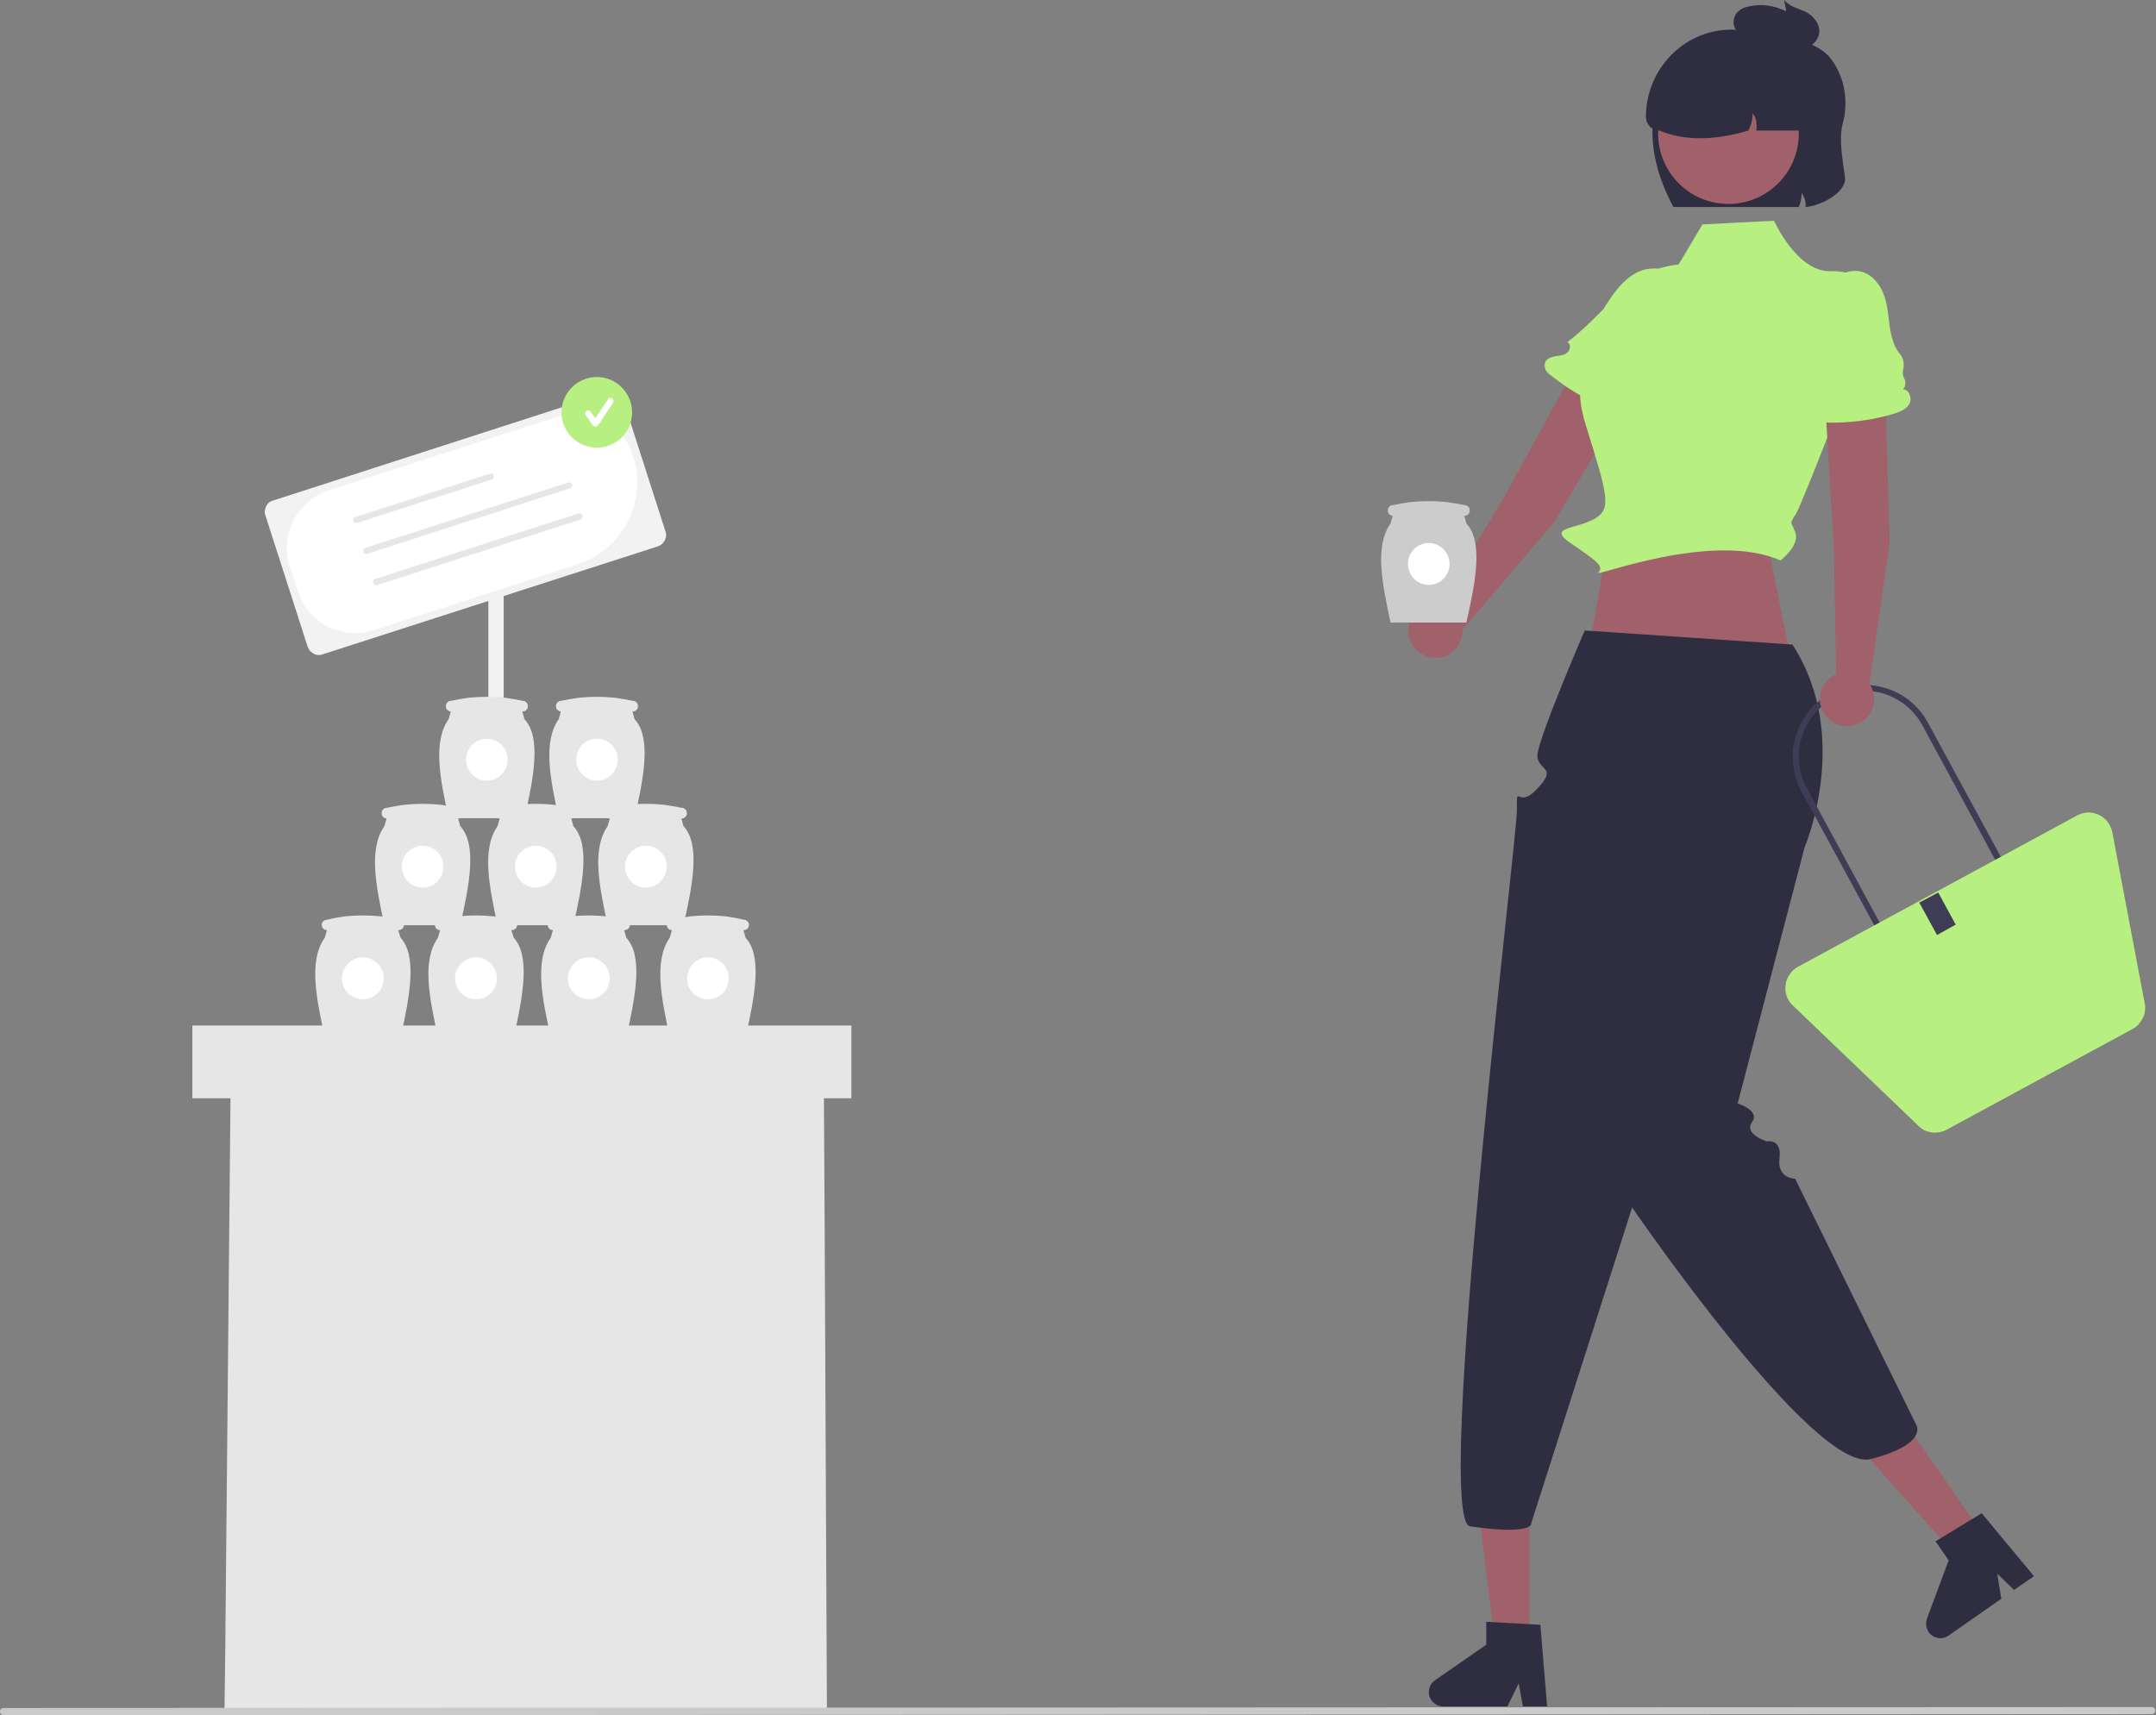 <svg version="1.2" xmlns="http://www.w3.org/2000/svg" viewBox="0 0 705 561" width="705" height="561">
	<rect x="0" y="0" width="705" height="561" fill="#808080" stroke="none"/>
	<title>digital-svg</title>
	<style>
		.s0 { fill: #f2f2f2 } 
		.s1 { fill: #e6e6e6 } 
		.s2 { fill: #a0616a } 
		.s3 { fill: #b7ef80 } 
		.s4 { fill: #2f2e41 } 
		.s5 { fill: #cacaca } 
		.s6 { fill: #ffffff } 
		.s7 { fill: #cccccc } 
		.s8 { fill: #3f3d56 } 
	</style>
	<path id="Layer" class="s0" d="m159.7 191.7h5v55h-5z"/>
	<path id="Layer" class="s1" d="m270.4 560h-197l0.3-22.9v-2l1.7-179.1h194l0.3 51.7v2l0.7 150.3z"/>
	<path id="Layer" class="s2" d="m478.2 206c0.1 3.8-2.1 7.2-5.5 8.5-3.5 1.4-7.4 0.5-9.9-2.3-2.5-2.8-3-6.8-1.2-10.1 1.8-3.2 5.4-5 9.1-4.5l20.5-33.9 31.4-57.2c0.6-1.2 1.5-2.3 2.6-3.1 1.1-0.9 2.3-1.5 3.6-1.9 1.4-0.3 2.8-0.4 4.1-0.2 1.4 0.2 2.7 0.6 3.9 1.4 1.1 0.6 2.1 1.5 2.9 2.6 0.7 1.1 1.3 2.3 1.6 3.5 0.3 1.3 0.4 2.6 0.2 3.9-0.2 1.3-0.6 2.6-1.3 3.7l-31.8 54.1z"/>
	<path id="Layer" class="s3" d="m537.9 135.6c-1.9 1-4.2 0.5-6.2-0.1q-3.5-1-6.8-2.3-3.3-1.3-6.5-3-3.2-1.7-6.2-3.7-2.9-2-5.7-4.2-0.3-0.3-0.6-0.6-0.2-0.3-0.4-0.6-0.2-0.3-0.3-0.7-0.1-0.4-0.1-0.8c-0.1-2.1 1.8-2.8 3.5-3.1 1.4-0.2 2.9-0.3 3.9-1.2 1.1-0.9 1.2-2.9 0-3.4 4.8-3.5 11.8-10.8 11.8-10.8 3-4.7 6.1-9.6 11.2-12.1q0.9-0.4 1.8-0.7 1-0.3 2-0.4 1-0.1 2-0.1 1 0.1 2 0.3c6.2 1.5 7.7 7.4 6.7 12.4-0.7 3.5-2.4 6.7-3.9 9.9-1.3 2.9-2.4 6.5-2 9.6q0.1 0.7 0 1.4-0.1 0.7-0.3 1.3-0.3 0.7-0.7 1.3-0.4 0.6-0.9 1-0.1 0.1-0.1 0.1 0 0-0.1 0.1 0 0-0.1 0.1 0 0 0 0.1-0.2 0.2-0.4 0.5-0.1 0.2-0.2 0.5-0.1 0.3-0.2 0.6-0.1 0.3-0.1 0.6 0 0.5-0.2 0.9-0.2 0.5-0.5 0.9-0.3 0.3-0.7 0.6-0.4 0.3-0.9 0.4c1.8 1.1 1.1 4.2-0.8 5.2z"/>
	<path id="Layer" class="s2" d="m587.3 224.2l-65-1-2-15 6-34h51l10 50z"/>
	<path id="Layer" class="s2" d="m500.1 539h-11.1l-5.2-42.6h16.3v42.6z"/>
	<path id="Layer" class="s4" d="m505.9 558.1h-7.9l-1.4-7.5-3.7 7.5h-20.9c-1.1 0-2-0.3-2.8-0.9-0.9-0.6-1.5-1.5-1.8-2.4-0.3-1-0.2-2 0.1-3 0.3-0.9 0.9-1.7 1.8-2.3l16.7-11.6v-7.5l17.7 1z"/>
	<path id="Layer" class="s2" d="m649.3 503.1l-9 6.4-28.7-32 13.4-9.3 24.3 34.9z"/>
	<path id="Layer" class="s4" d="m665.1 515.5l-6.5 4.5-5.5-5.3 1.3 8.2-17.2 12c-0.8 0.6-1.8 0.9-2.8 0.9-1-0.1-2-0.4-2.8-1-0.8-0.6-1.3-1.5-1.6-2.5-0.3-0.9-0.2-2 0.1-2.9l7.1-19.1-4.3-6.2 15.1-9.2z"/>
	<path id="Layer" class="s5" d="m703.5 560.6l-702.3 0.4c-0.3 0-0.6-0.2-0.9-0.4-0.2-0.2-0.3-0.5-0.3-0.8 0-0.3 0.1-0.7 0.3-0.9 0.3-0.2 0.6-0.3 0.9-0.3l702.3-0.3c0.4 0 0.7 0.1 0.9 0.3 0.2 0.2 0.3 0.5 0.3 0.9 0 0.3-0.1 0.6-0.3 0.8-0.2 0.2-0.5 0.3-0.9 0.3z"/>
	<path id="Layer" class="s1" d="m62.9 335.4h215.5v23.8h-215.5z"/>
	<path id="Layer" class="s1" d="m204.8 339.2h-24.7c-2.8-12.5-5.4-25 0-32.5l0.7-2.5c-0.5 0-0.9-0.2-1.2-0.5-0.3-0.3-0.5-0.8-0.5-1.2 0-0.5 0.2-0.9 0.5-1.2 0.3-0.3 0.7-0.5 1.2-0.5q2.9-0.7 5.8-1.1 3-0.3 5.9-0.3 3 0 5.9 0.3 3 0.4 5.9 1.1c0.4 0 0.8 0.2 1.2 0.5 0.3 0.3 0.5 0.7 0.5 1.2 0 0.4-0.2 0.9-0.5 1.2-0.4 0.3-0.8 0.5-1.2 0.5h-0.2l0.7 2.5c5.5 5.9 3.1 18.8 0 32.5z"/>
	<path id="Layer" class="s6" d="m192.5 326.8c-3.7 0-6.8-3-6.8-6.8 0-3.8 3.1-6.9 6.8-6.9 3.8 0 6.9 3.1 6.9 6.9 0 3.8-3.1 6.8-6.9 6.8z"/>
	<path id="Layer" class="s1" d="m223.5 302.6h-24.8c-2.7-12.5-5.3-24.9 0-32.4l0.7-2.5c-0.4 0-0.8-0.2-1.2-0.6-0.3-0.3-0.4-0.7-0.4-1.2 0-0.4 0.1-0.8 0.5-1.2 0.3-0.3 0.7-0.5 1.2-0.5q2.8-0.6 5.8-1 2.9-0.3 5.9-0.3 3 0 5.9 0.3 2.9 0.4 5.8 1c0.5 0 0.9 0.2 1.2 0.5 0.4 0.4 0.5 0.8 0.5 1.3 0 0.4-0.1 0.8-0.5 1.2-0.3 0.3-0.7 0.5-1.2 0.5h-0.1l0.7 2.5c5.5 5.9 3.1 18.8 0 32.4z"/>
	<path id="Layer" class="s6" d="m211.2 290.3c-3.8 0-6.8-3.1-6.8-6.9 0-3.7 3-6.8 6.8-6.8 3.8 0 6.8 3.1 6.8 6.8 0 3.8-3 6.9-6.8 6.9z"/>
	<path id="Layer" class="s1" d="m187.5 302.6h-24.8c-2.7-12.5-5.3-24.9 0-32.4l0.7-2.5c-0.4 0-0.8-0.2-1.2-0.6-0.3-0.3-0.4-0.7-0.4-1.2 0-0.4 0.1-0.8 0.5-1.2 0.3-0.3 0.7-0.5 1.2-0.5q2.8-0.6 5.8-1 2.9-0.3 5.9-0.3 3 0 5.9 0.3 2.9 0.4 5.8 1c0.5 0 0.9 0.2 1.2 0.5 0.4 0.4 0.5 0.8 0.5 1.3 0 0.4-0.1 0.8-0.5 1.2-0.3 0.3-0.7 0.5-1.2 0.5h-0.1l0.7 2.5c5.5 5.9 3.1 18.8 0 32.4z"/>
	<path id="Layer" class="s6" d="m175.2 290.3c-3.8 0-6.8-3.1-6.8-6.9 0-3.7 3-6.8 6.8-6.8 3.8 0 6.8 3.1 6.8 6.8 0 3.8-3 6.9-6.8 6.9z"/>
	<path id="Layer" class="s1" d="m171.5 267.6h-24.8c-2.7-12.5-5.3-24.9 0-32.4l0.7-2.5c-0.4 0-0.8-0.2-1.2-0.6-0.3-0.3-0.4-0.7-0.4-1.2 0-0.4 0.1-0.8 0.5-1.2 0.3-0.3 0.7-0.5 1.2-0.5q2.8-0.6 5.8-1 2.9-0.3 5.9-0.3 3 0 5.9 0.3 2.9 0.4 5.8 1c0.5 0 0.9 0.2 1.2 0.5 0.4 0.4 0.5 0.8 0.5 1.3 0 0.4-0.1 0.8-0.5 1.2-0.3 0.3-0.7 0.5-1.2 0.5h-0.1l0.7 2.5c5.5 5.9 3.1 18.8 0 32.4z"/>
	<path id="Layer" class="s6" d="m159.2 255.3c-3.8 0-6.8-3.1-6.8-6.9 0-3.7 3-6.8 6.8-6.8 3.8 0 6.8 3.1 6.8 6.8 0 3.8-3 6.9-6.8 6.9z"/>
	<path id="Layer" class="s1" d="m207.5 267.6h-24.8c-2.7-12.5-5.3-24.9 0-32.4l0.7-2.5c-0.4 0-0.8-0.2-1.2-0.6-0.3-0.3-0.4-0.7-0.4-1.2 0-0.4 0.1-0.8 0.5-1.2 0.3-0.3 0.7-0.5 1.2-0.5q2.8-0.6 5.8-1 2.9-0.3 5.9-0.3 3 0 5.9 0.3 2.9 0.4 5.8 1c0.5 0 0.9 0.2 1.2 0.5 0.4 0.4 0.5 0.8 0.5 1.3 0 0.4-0.1 0.8-0.5 1.2-0.3 0.3-0.7 0.5-1.2 0.5h-0.1l0.7 2.5c5.5 5.9 3.1 18.8 0 32.4z"/>
	<path id="Layer" class="s6" d="m195.2 255.3c-3.8 0-6.8-3.1-6.8-6.9 0-3.7 3-6.8 6.8-6.8 3.8 0 6.8 3.1 6.8 6.8 0 3.8-3 6.9-6.8 6.9z"/>
	<path id="Layer" class="s1" d="m150.5 302.6h-24.8c-2.7-12.5-5.3-24.9 0-32.4l0.7-2.5c-0.4 0-0.8-0.2-1.2-0.6-0.3-0.3-0.4-0.7-0.4-1.2 0-0.4 0.1-0.8 0.5-1.2 0.3-0.3 0.7-0.5 1.2-0.5q2.8-0.6 5.8-1 2.9-0.3 5.9-0.3 3 0 5.9 0.3 2.9 0.4 5.8 1c0.5 0 0.9 0.2 1.2 0.5 0.4 0.4 0.5 0.8 0.5 1.3 0 0.4-0.1 0.8-0.5 1.2-0.3 0.3-0.7 0.5-1.2 0.5h-0.1l0.7 2.5c5.5 5.9 3.1 18.8 0 32.4z"/>
	<path id="Layer" class="s6" d="m138.2 290.3c-3.8 0-6.8-3.1-6.8-6.9 0-3.7 3-6.8 6.8-6.8 3.8 0 6.8 3.1 6.8 6.8 0 3.8-3 6.9-6.8 6.9z"/>
	<path id="Layer" class="s7" d="m479.5 203.6h-24.8c-2.7-12.5-5.3-24.9 0-32.4l0.7-2.5c-0.4 0-0.8-0.2-1.2-0.6-0.3-0.3-0.4-0.7-0.4-1.2 0-0.4 0.1-0.8 0.5-1.2 0.3-0.3 0.7-0.5 1.2-0.5q2.8-0.6 5.8-1 2.9-0.3 5.9-0.3 3 0 5.9 0.3 2.9 0.4 5.8 1c0.5 0 0.9 0.2 1.2 0.5 0.4 0.4 0.5 0.8 0.5 1.3 0 0.4-0.1 0.8-0.5 1.2-0.3 0.3-0.7 0.5-1.2 0.5h-0.1l0.7 2.5c5.5 5.9 3.1 18.8 0 32.4z"/>
	<path id="Layer" class="s6" d="m467.2 191.3c-3.8 0-6.8-3.1-6.8-6.9 0-3.7 3-6.8 6.8-6.8 3.8 0 6.8 3.1 6.8 6.8 0 3.8-3 6.9-6.8 6.9z"/>
	<path id="Layer" class="s1" d="m131 339.2h-24.8c-2.7-12.5-5.4-25 0-32.5l0.7-2.5c-0.5 0-0.9-0.2-1.2-0.5-0.3-0.3-0.5-0.8-0.5-1.2 0-0.5 0.2-0.9 0.5-1.2 0.3-0.3 0.8-0.5 1.2-0.5q2.9-0.7 5.8-1.1 3-0.3 6-0.3 2.9 0 5.9 0.3 2.9 0.4 5.8 1.1c0.4 0 0.9 0.2 1.2 0.5 0.3 0.3 0.5 0.7 0.5 1.2 0 0.4-0.2 0.9-0.5 1.2-0.3 0.3-0.8 0.5-1.2 0.5h-0.2l0.8 2.5c5.4 5.9 3.1 18.8 0 32.5z"/>
	<path id="Layer" class="s6" d="m118.7 326.8c-3.8 0-6.9-3-6.9-6.8 0-3.8 3.1-6.9 6.9-6.9 3.7 0 6.8 3.1 6.8 6.9 0 3.8-3.1 6.8-6.8 6.8z"/>
	<path id="Layer" class="s1" d="m168 339.2h-24.8c-2.7-12.5-5.4-25 0-32.5l0.7-2.5c-0.5 0-0.9-0.2-1.2-0.5-0.3-0.3-0.5-0.8-0.5-1.2 0-0.5 0.2-0.9 0.5-1.2 0.3-0.3 0.8-0.5 1.2-0.5q2.9-0.7 5.8-1.1 3-0.3 6-0.3 2.9 0 5.9 0.3 2.9 0.4 5.8 1.1c0.4 0 0.9 0.2 1.2 0.5 0.3 0.3 0.5 0.7 0.5 1.2 0 0.4-0.2 0.9-0.5 1.2-0.3 0.3-0.8 0.5-1.2 0.5h-0.2l0.8 2.5c5.4 5.9 3.1 18.8 0 32.5z"/>
	<path id="Layer" class="s6" d="m155.7 326.8c-3.8 0-6.9-3-6.9-6.8 0-3.8 3.1-6.9 6.9-6.9 3.7 0 6.8 3.1 6.8 6.9 0 3.8-3.1 6.8-6.8 6.8z"/>
	<path id="Layer" class="s1" d="m243.8 339.2h-24.8c-2.7-12.5-5.3-25 0-32.5l0.7-2.5c-0.4 0-0.8-0.2-1.2-0.5-0.3-0.3-0.5-0.8-0.4-1.2 0-0.5 0.1-0.9 0.5-1.2 0.3-0.3 0.7-0.5 1.2-0.5q2.8-0.7 5.8-1.1 2.9-0.3 5.9-0.3 3 0 5.9 0.3 2.9 0.4 5.8 1.1c0.5 0 0.9 0.2 1.2 0.5 0.4 0.3 0.5 0.7 0.5 1.2 0 0.4-0.1 0.9-0.5 1.2-0.3 0.3-0.7 0.5-1.2 0.5h-0.1l0.7 2.5c5.5 5.9 3.1 18.8 0 32.5z"/>
	<path id="Layer" class="s6" d="m231.5 326.8c-3.8 0-6.8-3-6.8-6.8 0-3.8 3-6.9 6.8-6.9 3.8 0 6.8 3.1 6.8 6.9 0 3.8-3 6.8-6.8 6.8z"/>
	<path id="Layer" class="s4" d="m590.1 277.1l-21.9 83.8c0 0 7.5 2.3 4.7 6.1-2.8 3.9 4.8 6.3 4.8 6.3 0 0 5-1.1 4.2 5.5-0.9 6.7 5.1 6.7 5.1 6.7l39.7 80.7c0 0 3.6 6.2-15 11-18.5 4.7-78-82.3-78-82.3l-33 103.3c0 0 1 4-20 1-12-2 15.3-224 15.3-234 0-10 0 0 6.7-7.3 6.8-7.2 0.3-5.7 0-10.6-0.2-4.8 15.5-41.1 15.5-41.1l67.9 4.6c19.6 30.1 4 66.3 4 66.3z"/>
	<path id="Layer" class="s3" d="m598.8 88.7c11.1-0.4 16.2 9.2 16.2 9.2 0 0-25.3 66.3-27.7 70.1-2.4 3.8-1.6 2.2-0.2 6.3 1.4 4.2-4.9 9-4.9 9-22.4-9.9-61.5 5.9-59.5 3.9 2-2-1-4-8.9-9.4-8-5.4 0.9-4.6 7.2-7.9 6.3-3.3 4.7-7.7-2.4-30.7-7.1-22.9 8.1-15 8.1-33 0-18 22.2-19.7 22.2-19.7l7.8-13.1 23.4-1.2c0 0 7.6 17 18.7 16.5z"/>
	<path id="Layer" fill-rule="evenodd" class="s8" d="m662.1 294.7l-41.3 22.5-31.8-58.5c-2.9-5.5-3.6-11.9-1.8-17.9 1.7-6 5.8-11 11.3-14 5.5-2.9 11.9-3.6 17.9-1.8 6 1.7 11 5.8 14 11.3zm-40.6 19.7l37.8-20.5-30.7-56.7c-2.7-5-7.3-8.7-12.8-10.4-5.5-1.6-11.4-1-16.4 1.7-5 2.8-8.7 7.4-10.3 12.8-1.7 5.5-1 11.4 1.7 16.4z"/>
	<path id="Layer" class="s3" d="m697.4 336.5l-60.9 33q-1.1 0.6-2.3 0.8-1.3 0.2-2.5 0.1-1.2-0.2-2.4-0.7-1.1-0.6-2-1.5l-41.1-39.4c-0.9-0.9-1.6-1.9-2-3.1-0.4-1.2-0.5-2.4-0.3-3.6 0.1-1.3 0.6-2.4 1.3-3.4 0.7-1.1 1.6-1.9 2.7-2.5l91.3-49.5c1.1-0.6 2.3-0.9 3.5-1 1.3 0 2.5 0.3 3.6 0.8 1.1 0.5 2.1 1.3 2.9 2.3 0.7 1 1.2 2.1 1.5 3.3l10.6 56q0.3 1.2 0.1 2.4-0.1 1.3-0.7 2.4-0.5 1.1-1.4 2.1-0.8 0.9-1.9 1.5z"/>
	<path id="Layer" class="s8" d="m627.6 295.2l6.2-3.3 5.7 10.5-6.1 3.4z"/>
	<path id="Layer" class="s2" d="m611.3 223.6c2.1 3.1 2 7.1-0.2 10.2-2.2 3-6 4.3-9.6 3.3-3.6-1.1-6.1-4.2-6.4-7.9-0.2-3.7 1.9-7.2 5.3-8.7l-0.7-39.7-3.8-65.1c-0.1-1.3 0-2.7 0.5-4 0.5-1.3 1.2-2.5 2.1-3.5 0.9-1 2.1-1.8 3.3-2.4 1.3-0.6 2.6-0.9 4-0.9 1.3 0 2.6 0.2 3.9 0.7 1.2 0.5 2.3 1.2 3.3 2.1 0.9 0.9 1.7 2 2.2 3.2 0.5 1.2 0.8 2.5 0.9 3.8l1.8 62.7z"/>
	<path id="Layer" class="s3" d="m624.3 132.2c-1.1 1.8-3.3 2.6-5.3 3.2q-3.4 1-7 1.7-3.5 0.6-7.1 0.9-3.6 0.3-7.1 0.2-3.6-0.1-7.2-0.6-0.4 0-0.7-0.1-0.4-0.1-0.7-0.3-0.4-0.2-0.6-0.5-0.3-0.2-0.6-0.5c-1.2-1.8 0.1-3.5 1.4-4.6 1-0.9 2.2-1.8 2.6-3.1 0.4-1.3-0.5-3.1-1.8-2.8q0.8-2.1 1.4-4.3 0.7-2.2 1.1-4.4 0.4-2.2 0.5-4.5 0.2-2.2 0.2-4.5l1.1 2.2c-0.1-5.5 0-11.3 3-16.1q0.5-0.9 1.2-1.6 0.6-0.8 1.4-1.4 0.8-0.7 1.7-1.2 0.8-0.5 1.8-0.8c6-2 10.4 2.2 12.3 7 1.3 3.3 1.5 6.9 2 10.4 0.4 3.2 1.3 6.8 3.3 9.2q0.5 0.5 0.8 1.2 0.3 0.6 0.4 1.3 0.1 0.7 0.1 1.4 0 0.7-0.2 1.4 0 0 0 0.1 0 0-0.1 0.1 0 0.1 0 0.1 0 0.1 0 0.1 0 0.3 0 0.6 0 0.3 0.1 0.6 0 0.3 0.1 0.6 0.1 0.3 0.3 0.6 0.2 0.4 0.3 0.9 0.1 0.4 0 0.9 0 0.5-0.2 1-0.2 0.4-0.6 0.7c2.1 0 3.2 3 2.1 4.9z"/>
	<path id="Layer" class="s4" d="m602.5 40.6c-1.3 5 0.2 12.8 0.8 17.4 0.6 4.9-8 9.4-12.9 9.7q0.1-0.7 0-1.3-0.1-0.6-0.2-1.2-0.2-0.5-0.5-1.1-0.2-0.5-0.6-1 0 0.5 0 1.1-0.1 0.6-0.2 1.2-0.1 0.6-0.3 1.2-0.2 0.5-0.4 1.1h-41c-5.2-9.7-9.6-23-4.8-36.7q0.2-2.1 0.9-4 0.8-2 2.1-3.6 1.3-1.6 3-2.8 1.7-1.2 3.7-1.8l22.3-7.1c8.8 0 19.6 1.2 24.5 7.8q1.6 2.2 2.7 4.8 1.1 2.6 1.5 5.3 0.5 2.8 0.3 5.5-0.1 2.8-0.9 5.5z"/>
	<path id="Layer" class="s2" d="m565.2 66.7c-12.7 0-23-10.3-23-23 0-12.8 10.3-23 23-23 12.7 0 23 10.2 23 23 0 12.7-10.3 23-23 23z"/>
	<path id="Layer" class="s4" d="m594.2 37.7v5h-19.9q0.1-0.8 0.1-1.5 0-0.7-0.1-1.5-0.2-0.7-0.4-1.4-0.3-0.6-0.8-1.2 0 0.7-0.1 1.4-0.1 0.7-0.2 1.4-0.2 0.8-0.5 1.4-0.3 0.7-0.6 1.4c-11.5 3.4-21.2 3.3-29.1 0q-0.9 0-1.7-0.4-0.8-0.3-1.4-0.9-0.6-0.7-1-1.5-0.3-0.8-0.3-1.7c0-15.3 12.1-28.2 27.4-28.5 3.7-0.1 7.4 0.6 10.9 1.9 3.5 1.4 6.6 3.4 9.3 6.1 2.6 2.6 4.8 5.7 6.2 9.1 1.5 3.4 2.2 7.1 2.2 10.9z"/>
	<path id="Layer" class="s4" d="m594.9 10.6q-0.1 0.8-0.4 1.5-0.3 0.7-0.7 1.3-0.5 0.6-1.1 1.1-0.6 0.4-1.4 0.7-0.6 0.1-1.3 0.2-0.7 0-1.3 0-0.7 0-1.4-0.1-0.6-0.1-1.3-0.3-6.9-1.4-13.9-2.8-0.4-0.1-0.8-0.2-0.4-0.1-0.8-0.2-0.4-0.2-0.8-0.3-0.4-0.2-0.7-0.4-0.4-0.3-0.8-0.6-0.3-0.4-0.6-0.8-0.3-0.4-0.4-0.8-0.2-0.5-0.3-0.9-0.1-0.6 0-1.1 0-0.6 0.2-1.1 0.2-0.6 0.4-1 0.3-0.5 0.7-0.9 0.3-0.3 0.7-0.6 0.4-0.3 0.8-0.5 0.5-0.2 0.9-0.4 0.5-0.1 0.9-0.2 1.6-0.4 3.2-0.5 1.6-0.1 3.2 0.1 1.6 0.2 3.2 0.7 1.5 0.5 3 1.2l-0.7-3.7c1.8 2.2 4.5 2.7 6.9 3.8 2.3 1.1 4.8 3.7 4.6 6.8z"/>
	<path id="Layer" class="s0" d="m215.1 178.7l-109.6 35.3q-0.7 0.3-1.5 0.2-0.8 0-1.4-0.4-0.7-0.4-1.2-0.9-0.5-0.6-0.8-1.4l-13.8-42.9q-0.3-0.8-0.2-1.5 0.1-0.8 0.4-1.5 0.4-0.7 0.9-1.2 0.6-0.5 1.4-0.7l109.6-35.4q0.7-0.2 1.5-0.1 0.8 0 1.4 0.4 0.7 0.3 1.2 0.9 0.5 0.6 0.8 1.3l13.8 43q0.3 0.7 0.2 1.5-0.1 0.8-0.4 1.4-0.4 0.7-0.9 1.2-0.6 0.5-1.4 0.8z"/>
	<path id="Layer" class="s6" d="m188.8 184.6l-66.6 21.5c-2.5 0.8-5.1 1.1-7.7 0.9-2.5-0.3-5.1-1-7.4-2.1-2.3-1.2-4.3-2.8-6-4.8-1.7-2-2.9-4.3-3.7-6.7l-2.7-8.2c-0.8-2.4-1.1-5-0.8-7.6 0.2-2.6 0.9-5.1 2.1-7.4 1.1-2.3 2.8-4.3 4.7-6 2-1.7 4.3-3 6.7-3.8l74.9-24.1c2.4-0.8 5-1.1 7.6-0.9 2.6 0.2 5.1 0.9 7.4 2.1 2.3 1.2 4.3 2.8 6 4.8 1.7 1.9 2.9 4.2 3.7 6.7 1.2 3.5 1.6 7.2 1.3 10.9-0.3 3.7-1.3 7.3-3 10.6-1.7 3.3-4 6.3-6.9 8.7-2.8 2.4-6.1 4.2-9.6 5.4z"/>
	<path id="Layer" class="s1" d="m160.9 156.8l-44.1 14.2q-0.4 0.1-0.8-0.1-0.3-0.2-0.5-0.5-0.1-0.4 0.1-0.8 0.2-0.4 0.6-0.5l44-14.2q0.4-0.1 0.8 0 0.4 0.2 0.5 0.6 0.1 0.4-0.1 0.8-0.2 0.3-0.5 0.5z"/>
	<path id="Layer" class="s1" d="m186.4 159.7l-66.3 21.4q-0.4 0.2-0.8 0-0.4-0.2-0.5-0.6-0.1-0.4 0.1-0.8 0.2-0.3 0.6-0.5l66.3-21.4q0.4-0.1 0.8 0.1 0.3 0.2 0.5 0.6 0.1 0.4-0.1 0.7-0.2 0.4-0.6 0.5z"/>
	<path id="Layer" class="s1" d="m189.7 169.9l-66.4 21.4q-0.4 0.1-0.7-0.1-0.4-0.2-0.5-0.6-0.1-0.4 0-0.7 0.2-0.4 0.6-0.5l66.4-21.4q0.4-0.2 0.8 0 0.3 0.2 0.5 0.6 0.1 0.4-0.1 0.8-0.2 0.3-0.6 0.5z"/>
	<path id="Layer" class="s1" d="m189.7 169.9l-66.4 21.4q-0.4 0.1-0.7-0.1-0.4-0.2-0.5-0.6-0.1-0.4 0-0.7 0.2-0.4 0.6-0.5l66.4-21.4q0.4-0.2 0.8 0 0.3 0.2 0.5 0.6 0.1 0.4-0.1 0.8-0.2 0.3-0.6 0.5z"/>
	<path id="Layer" class="s3" d="m195.2 146.4c-6.4 0-11.6-5.1-11.6-11.5 0-6.4 5.2-11.6 11.6-11.6 6.3 0 11.5 5.2 11.5 11.6 0 6.4-5.2 11.5-11.5 11.5z"/>
	<path id="Layer" class="s6" d="m194.7 139.5q-0.1 0-0.2 0-0.1-0.1-0.2-0.1-0.1-0.1-0.2-0.1-0.1-0.1-0.2-0.2l-2.4-3.3q-0.2-0.3-0.2-0.7 0.1-0.4 0.4-0.7 0.3-0.2 0.7-0.2 0.4 0.1 0.7 0.4l1.6 2.2 4.1-6.2q0.2-0.3 0.6-0.4 0.5-0.1 0.8 0.1 0.3 0.3 0.4 0.7 0.1 0.4-0.1 0.7l-4.9 7.4q-0.1 0.1-0.2 0.1-0.1 0.1-0.2 0.2-0.1 0-0.2 0.1-0.1 0-0.2 0z"/>
</svg>
